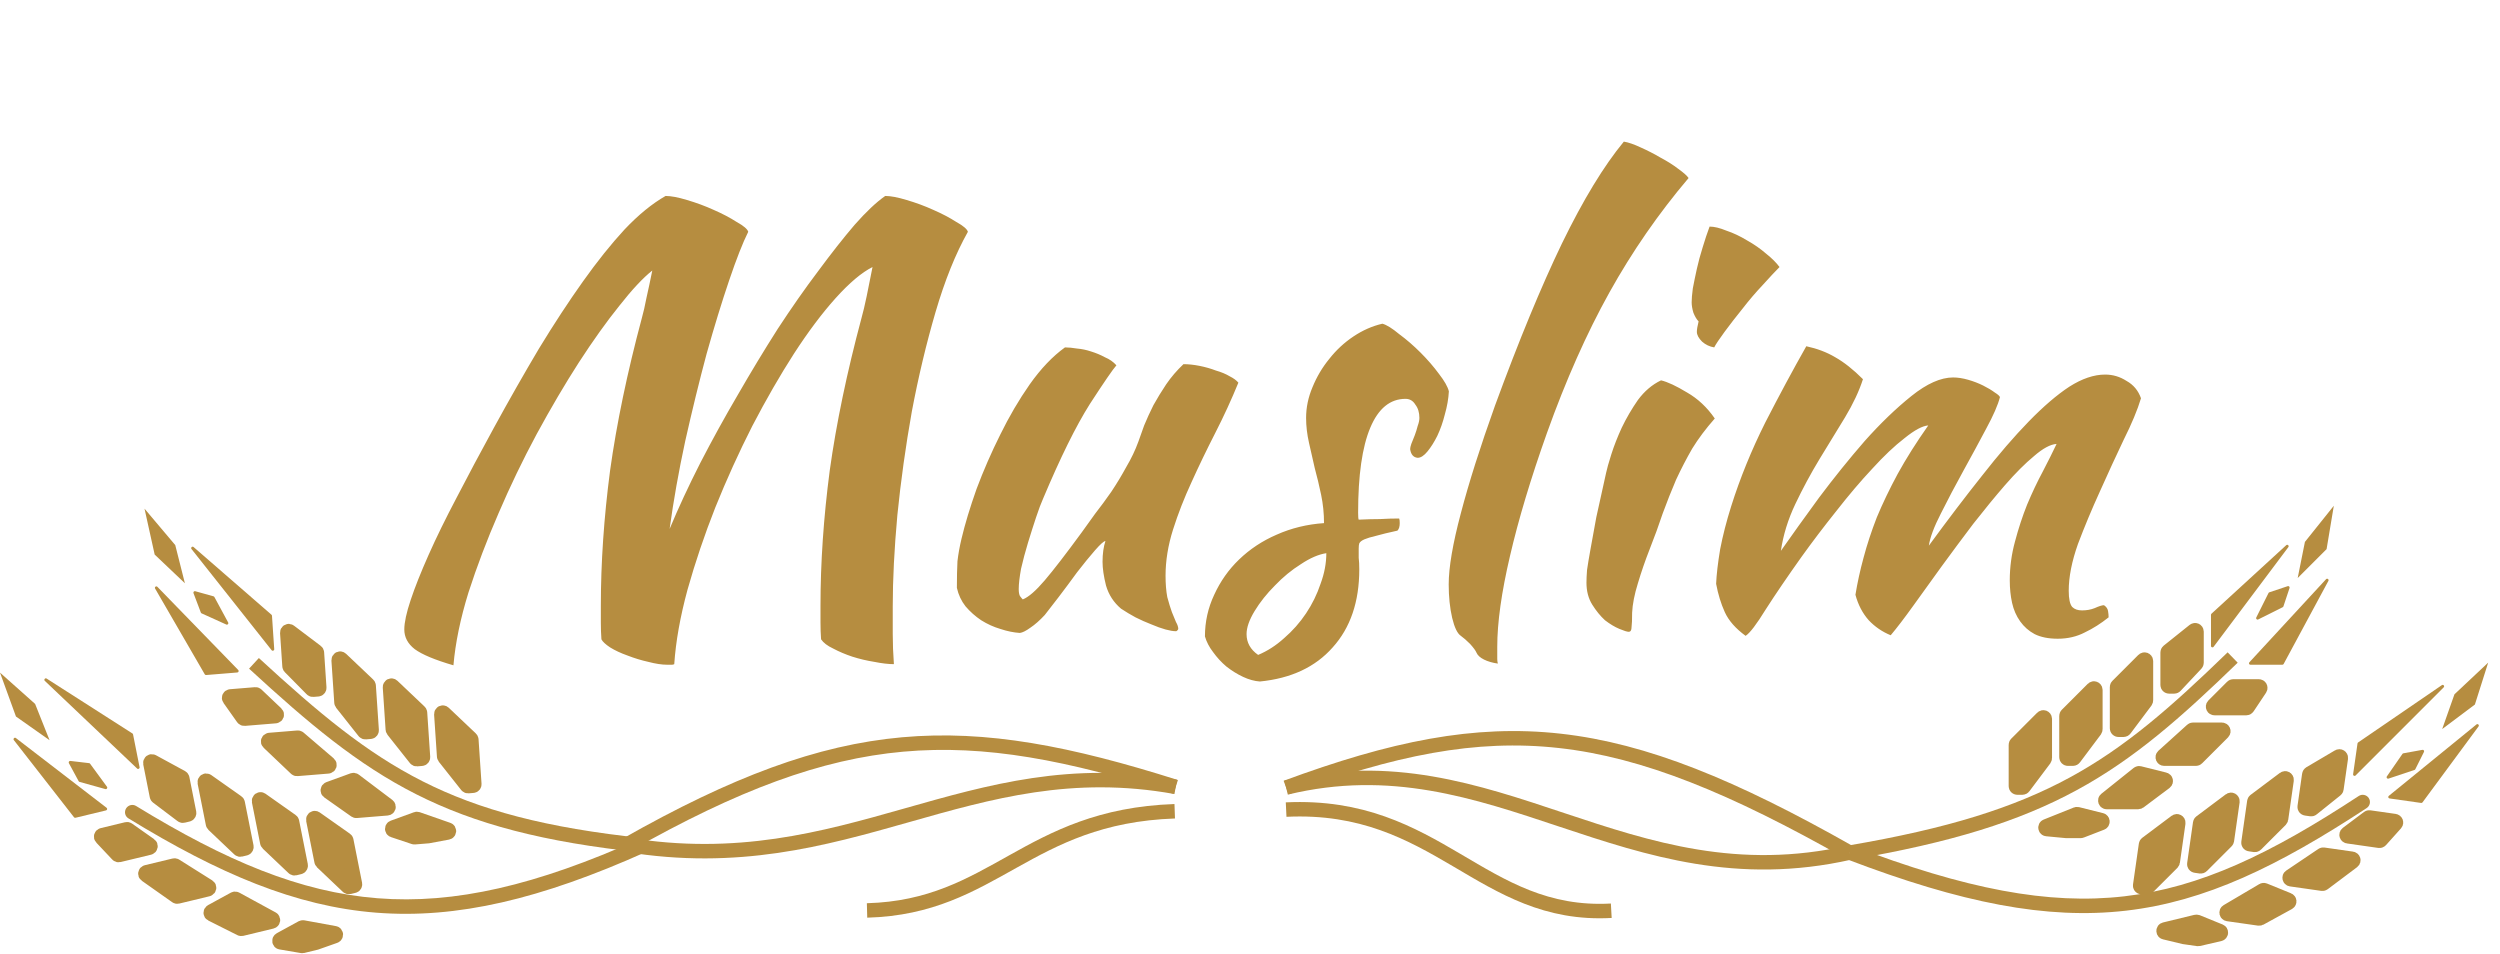 <svg width="173" height="66" viewBox="0 0 173 66" fill="none" xmlns="http://www.w3.org/2000/svg">
<path d="M46.658 45.96C46.604 45.987 46.551 46 46.498 46C46.444 46 46.338 46 46.178 46C45.804 46 45.364 45.933 44.858 45.8C44.378 45.693 43.898 45.547 43.418 45.36C42.964 45.2 42.564 45.013 42.218 44.8C41.898 44.587 41.698 44.4 41.618 44.24C41.591 43.867 41.578 43.48 41.578 43.08C41.578 42.68 41.578 42.293 41.578 41.92C41.578 38.933 41.791 35.813 42.218 32.56C42.671 29.307 43.404 25.787 44.418 22C44.524 21.627 44.631 21.16 44.738 20.6C44.871 20.013 45.004 19.387 45.138 18.72C44.498 19.227 43.738 20.04 42.858 21.16C41.978 22.253 41.044 23.56 40.058 25.08C39.098 26.573 38.124 28.227 37.138 30.04C36.178 31.827 35.298 33.653 34.498 35.52C33.698 37.36 33.004 39.187 32.418 41C31.858 42.813 31.511 44.493 31.378 46.04C30.098 45.667 29.204 45.293 28.698 44.92C28.218 44.547 27.978 44.093 27.978 43.56C27.978 43.08 28.124 42.4 28.418 41.52C28.711 40.64 29.124 39.6 29.658 38.4C30.191 37.2 30.844 35.867 31.618 34.4C32.391 32.907 33.244 31.307 34.178 29.6C35.244 27.653 36.284 25.827 37.298 24.12C38.338 22.413 39.351 20.867 40.338 19.48C41.324 18.093 42.284 16.893 43.218 15.88C44.178 14.867 45.124 14.093 46.058 13.56C46.431 13.56 46.924 13.653 47.538 13.84C48.178 14.027 48.791 14.253 49.378 14.52C49.991 14.787 50.524 15.067 50.978 15.36C51.458 15.627 51.724 15.853 51.778 16.04C51.404 16.787 50.964 17.907 50.458 19.4C49.951 20.893 49.431 22.587 48.898 24.48C48.391 26.373 47.898 28.387 47.418 30.52C46.964 32.627 46.604 34.653 46.338 36.6C46.951 35.133 47.658 33.613 48.458 32.04C49.284 30.44 50.151 28.867 51.058 27.32C51.964 25.747 52.884 24.227 53.818 22.76C54.778 21.293 55.711 19.96 56.618 18.76C57.524 17.533 58.364 16.467 59.138 15.56C59.938 14.653 60.644 13.987 61.258 13.56C61.631 13.56 62.124 13.653 62.738 13.84C63.378 14.027 63.991 14.253 64.578 14.52C65.191 14.787 65.724 15.067 66.178 15.36C66.658 15.627 66.924 15.853 66.978 16.04C66.124 17.56 65.378 19.413 64.738 21.6C64.098 23.787 63.551 26.08 63.098 28.48C62.671 30.88 62.338 33.267 62.098 35.64C61.884 37.987 61.778 40.093 61.778 41.96C61.778 42.573 61.778 43.213 61.778 43.88C61.778 44.547 61.804 45.24 61.858 45.96C61.484 45.96 61.031 45.907 60.498 45.8C59.991 45.72 59.484 45.6 58.978 45.44C58.498 45.28 58.058 45.093 57.658 44.88C57.258 44.693 56.978 44.48 56.818 44.24C56.791 43.867 56.778 43.48 56.778 43.08C56.778 42.68 56.778 42.293 56.778 41.92C56.778 38.933 56.991 35.813 57.418 32.56C57.871 29.307 58.604 25.787 59.618 22C59.724 21.627 59.844 21.12 59.978 20.48C60.111 19.84 60.244 19.173 60.378 18.48C59.631 18.853 58.778 19.573 57.818 20.64C56.884 21.68 55.924 22.96 54.938 24.48C53.978 25.973 53.018 27.64 52.058 29.48C51.124 31.32 50.271 33.2 49.498 35.12C48.751 37.013 48.111 38.907 47.578 40.8C47.071 42.667 46.764 44.387 46.658 45.96ZM77.576 42.12C77.07 41.693 76.723 41.16 76.536 40.52C76.376 39.88 76.296 39.333 76.296 38.88C76.296 38.32 76.363 37.84 76.496 37.44C76.39 37.44 76.15 37.653 75.776 38.08C75.403 38.507 74.99 39.013 74.536 39.6C74.11 40.187 73.683 40.76 73.256 41.32C72.83 41.88 72.51 42.293 72.296 42.56C71.95 42.933 71.616 43.227 71.296 43.44C71.003 43.653 70.763 43.773 70.576 43.8C70.15 43.773 69.696 43.68 69.216 43.52C68.763 43.387 68.323 43.187 67.896 42.92C67.496 42.653 67.136 42.333 66.816 41.96C66.523 41.587 66.323 41.16 66.216 40.68C66.216 39.933 66.23 39.32 66.256 38.84C66.31 38.36 66.403 37.84 66.536 37.28C66.776 36.267 67.123 35.12 67.576 33.84C68.056 32.56 68.603 31.307 69.216 30.08C69.83 28.827 70.51 27.667 71.256 26.6C72.03 25.507 72.843 24.653 73.696 24.04C73.936 24.04 74.216 24.067 74.536 24.12C74.856 24.147 75.176 24.213 75.496 24.32C75.843 24.427 76.163 24.56 76.456 24.72C76.776 24.853 77.043 25.04 77.256 25.28C77.016 25.547 76.403 26.44 75.416 27.96C74.456 29.48 73.376 31.667 72.176 34.52C72.043 34.813 71.883 35.24 71.696 35.8C71.51 36.36 71.323 36.947 71.136 37.56C70.95 38.173 70.79 38.773 70.656 39.36C70.55 39.947 70.496 40.413 70.496 40.76C70.496 40.973 70.523 41.133 70.576 41.24C70.656 41.347 70.723 41.427 70.776 41.48C71.176 41.32 71.683 40.88 72.296 40.16C72.91 39.44 73.763 38.333 74.856 36.84C75.123 36.467 75.43 36.04 75.776 35.56C76.15 35.08 76.523 34.573 76.896 34.04C77.27 33.48 77.616 32.907 77.936 32.32C78.283 31.733 78.563 31.147 78.776 30.56C78.883 30.24 79.016 29.867 79.176 29.44C79.363 28.987 79.576 28.52 79.816 28.04C80.083 27.56 80.376 27.08 80.696 26.6C81.043 26.093 81.443 25.627 81.896 25.2C82.243 25.2 82.616 25.24 83.016 25.32C83.416 25.4 83.79 25.507 84.136 25.64C84.51 25.747 84.83 25.88 85.096 26.04C85.363 26.173 85.563 26.32 85.696 26.48C85.216 27.653 84.683 28.813 84.096 29.96C83.51 31.107 82.963 32.24 82.456 33.36C81.95 34.453 81.523 35.547 81.176 36.64C80.83 37.733 80.656 38.8 80.656 39.84C80.656 40.4 80.696 40.893 80.776 41.32C80.883 41.72 80.99 42.067 81.096 42.36C81.203 42.627 81.296 42.853 81.376 43.04C81.483 43.227 81.536 43.387 81.536 43.52C81.536 43.547 81.51 43.587 81.456 43.64C81.43 43.667 81.403 43.68 81.376 43.68C81.19 43.68 80.95 43.64 80.656 43.56C80.363 43.48 80.03 43.36 79.656 43.2C79.31 43.067 78.95 42.907 78.576 42.72C78.23 42.533 77.896 42.333 77.576 42.12ZM100.262 27.08C100.235 27.587 100.142 28.12 99.982 28.68C99.849 29.213 99.675 29.707 99.462 30.16C99.249 30.587 99.022 30.947 98.782 31.24C98.542 31.533 98.315 31.68 98.102 31.68C97.809 31.653 97.635 31.453 97.582 31.08C97.582 31 97.609 30.88 97.662 30.72C97.742 30.533 97.822 30.333 97.902 30.12C97.982 29.907 98.049 29.693 98.102 29.48C98.182 29.267 98.222 29.08 98.222 28.92C98.222 28.547 98.129 28.24 97.942 28C97.782 27.733 97.555 27.6 97.262 27.6C96.195 27.6 95.382 28.267 94.822 29.6C94.262 30.933 93.982 32.893 93.982 35.48C93.982 35.747 93.995 35.907 94.022 35.96C94.582 35.933 95.075 35.92 95.502 35.92C95.955 35.893 96.395 35.88 96.822 35.88C96.849 35.933 96.862 36.04 96.862 36.2C96.862 36.44 96.809 36.613 96.702 36.72C96.089 36.853 95.595 36.973 95.222 37.08C94.875 37.16 94.609 37.24 94.422 37.32C94.235 37.4 94.115 37.493 94.062 37.6C94.035 37.68 94.022 37.8 94.022 37.96C94.022 38.173 94.022 38.387 94.022 38.6C94.049 38.813 94.062 39.08 94.062 39.4C94.062 41.64 93.449 43.44 92.222 44.8C91.022 46.16 89.342 46.947 87.182 47.16C86.809 47.133 86.422 47.027 86.022 46.84C85.622 46.653 85.235 46.413 84.862 46.12C84.515 45.827 84.209 45.493 83.942 45.12C83.675 44.773 83.489 44.413 83.382 44.04C83.382 43.027 83.595 42.067 84.022 41.16C84.449 40.227 85.022 39.413 85.742 38.72C86.489 38 87.355 37.427 88.342 37C89.355 36.547 90.449 36.28 91.622 36.2C91.622 35.533 91.555 34.88 91.422 34.24C91.289 33.6 91.142 32.987 90.982 32.4C90.849 31.787 90.715 31.2 90.582 30.64C90.449 30.053 90.382 29.48 90.382 28.92C90.382 28.2 90.529 27.493 90.822 26.8C91.115 26.08 91.502 25.427 91.982 24.84C92.462 24.227 93.022 23.707 93.662 23.28C94.302 22.853 94.969 22.56 95.662 22.4C95.955 22.48 96.342 22.72 96.822 23.12C97.329 23.493 97.822 23.92 98.302 24.4C98.782 24.88 99.209 25.373 99.582 25.88C99.955 26.36 100.182 26.76 100.262 27.08ZM87.062 45.32C87.702 45.053 88.302 44.667 88.862 44.16C89.449 43.653 89.955 43.08 90.382 42.44C90.809 41.8 91.142 41.12 91.382 40.4C91.649 39.68 91.782 38.973 91.782 38.28C91.249 38.36 90.662 38.613 90.022 39.04C89.382 39.44 88.782 39.933 88.222 40.52C87.662 41.08 87.195 41.667 86.822 42.28C86.449 42.893 86.262 43.427 86.262 43.88C86.262 44.467 86.529 44.947 87.062 45.32ZM100.25 40.44C100.25 39.267 100.53 37.627 101.09 35.52C101.65 33.387 102.437 30.907 103.45 28.08C105.103 23.573 106.65 19.827 108.09 16.84C109.557 13.827 110.983 11.48 112.37 9.8C112.69 9.853 113.077 9.987 113.53 10.2C114.01 10.413 114.477 10.653 114.93 10.92C115.383 11.16 115.783 11.413 116.13 11.68C116.503 11.947 116.743 12.16 116.85 12.32C114.77 14.773 112.943 17.413 111.37 20.24C109.797 23.067 108.357 26.307 107.05 29.96C105.93 33.107 105.077 35.947 104.49 38.48C103.903 40.987 103.61 43.08 103.61 44.76C103.61 45.213 103.61 45.493 103.61 45.6C103.61 45.707 103.623 45.813 103.65 45.92C103.277 45.867 102.957 45.773 102.69 45.64C102.423 45.507 102.25 45.347 102.17 45.16C102.117 45.027 101.97 44.827 101.73 44.56C101.49 44.32 101.277 44.133 101.09 44C100.85 43.84 100.65 43.427 100.49 42.76C100.33 42.067 100.25 41.293 100.25 40.44ZM109.783 40.32C109.783 40.08 109.797 39.787 109.823 39.44C109.877 39.067 109.957 38.587 110.063 38C110.17 37.387 110.303 36.653 110.463 35.8C110.65 34.947 110.877 33.92 111.143 32.72C111.197 32.453 111.317 32.027 111.503 31.44C111.69 30.853 111.93 30.24 112.223 29.6C112.543 28.933 112.917 28.293 113.343 27.68C113.797 27.067 114.33 26.613 114.943 26.32C115.397 26.427 115.997 26.707 116.743 27.16C117.49 27.587 118.13 28.187 118.663 28.96C118.05 29.653 117.53 30.347 117.103 31.04C116.703 31.733 116.33 32.453 115.983 33.2C115.663 33.947 115.357 34.72 115.063 35.52C114.797 36.32 114.49 37.16 114.143 38.04C113.85 38.787 113.583 39.56 113.343 40.36C113.103 41.133 112.97 41.813 112.943 42.4C112.943 42.88 112.93 43.213 112.903 43.4C112.903 43.613 112.837 43.72 112.703 43.72C112.597 43.72 112.383 43.653 112.063 43.52C111.743 43.387 111.41 43.187 111.063 42.92C110.743 42.627 110.45 42.267 110.183 41.84C109.917 41.413 109.783 40.907 109.783 40.32ZM117.423 22.96C117.423 22.8 117.463 22.56 117.543 22.24C117.41 22.107 117.29 21.907 117.183 21.64C117.103 21.373 117.063 21.133 117.063 20.92C117.063 20.68 117.09 20.36 117.143 19.96C117.223 19.533 117.317 19.08 117.423 18.6C117.53 18.12 117.663 17.627 117.823 17.12C117.983 16.587 118.143 16.107 118.303 15.68C118.623 15.68 119.01 15.773 119.463 15.96C119.943 16.12 120.423 16.347 120.903 16.64C121.383 16.907 121.823 17.213 122.223 17.56C122.623 17.88 122.93 18.187 123.143 18.48C122.85 18.773 122.463 19.187 121.983 19.72C121.503 20.227 121.037 20.773 120.583 21.36C120.13 21.92 119.717 22.453 119.343 22.96C118.97 23.467 118.73 23.827 118.623 24.04C118.303 23.987 118.023 23.853 117.783 23.64C117.543 23.4 117.423 23.173 117.423 22.96ZM142.316 30.72C141.89 30.747 141.37 31.027 140.756 31.56C140.143 32.067 139.476 32.733 138.756 33.56C138.063 34.36 137.33 35.253 136.556 36.24C135.81 37.227 135.076 38.213 134.356 39.2C133.663 40.16 133.01 41.067 132.396 41.92C131.783 42.773 131.263 43.453 130.836 43.96C130.25 43.72 129.743 43.373 129.316 42.92C128.89 42.44 128.583 41.853 128.396 41.16C128.53 40.333 128.716 39.48 128.956 38.6C129.196 37.693 129.503 36.76 129.876 35.8C130.276 34.84 130.756 33.84 131.316 32.8C131.903 31.733 132.61 30.613 133.436 29.44C133.036 29.467 132.49 29.76 131.796 30.32C131.103 30.853 130.356 31.56 129.556 32.44C128.756 33.293 127.93 34.267 127.076 35.36C126.223 36.427 125.423 37.48 124.676 38.52C123.69 39.907 122.863 41.12 122.196 42.16C121.556 43.2 121.09 43.813 120.796 44C120.103 43.493 119.623 42.947 119.356 42.36C119.09 41.773 118.89 41.12 118.756 40.4C118.783 39.76 118.876 38.96 119.036 38C119.223 37.04 119.476 36.053 119.796 35.04C120.41 33.093 121.196 31.16 122.156 29.24C123.143 27.32 124.09 25.56 124.996 23.96C125.743 24.12 126.41 24.373 126.996 24.72C127.61 25.067 128.25 25.573 128.916 26.24C128.65 27.067 128.236 27.947 127.676 28.88C127.116 29.787 126.53 30.747 125.916 31.76C125.303 32.773 124.743 33.813 124.236 34.88C123.73 35.947 123.396 37.027 123.236 38.12C123.983 37.053 124.863 35.827 125.876 34.44C126.916 33.053 127.97 31.747 129.036 30.52C130.13 29.293 131.21 28.253 132.276 27.4C133.343 26.547 134.303 26.12 135.156 26.12C135.476 26.12 135.823 26.173 136.196 26.28C136.57 26.387 136.916 26.52 137.236 26.68C137.556 26.84 137.823 27 138.036 27.16C138.25 27.293 138.37 27.4 138.396 27.48C138.263 28.013 137.943 28.747 137.436 29.68C136.956 30.587 136.436 31.547 135.876 32.56C135.316 33.573 134.796 34.56 134.316 35.52C133.836 36.453 133.556 37.2 133.476 37.76C134.783 35.973 136.01 34.36 137.156 32.92C138.303 31.453 139.383 30.2 140.396 29.16C141.41 28.12 142.343 27.32 143.196 26.76C144.076 26.2 144.903 25.92 145.676 25.92C146.21 25.92 146.703 26.067 147.156 26.36C147.636 26.627 147.97 27.027 148.156 27.56C147.916 28.36 147.516 29.32 146.956 30.44C146.423 31.56 145.876 32.747 145.316 34C144.756 35.227 144.25 36.44 143.796 37.64C143.37 38.84 143.156 39.92 143.156 40.88C143.156 41.44 143.236 41.813 143.396 42C143.556 42.16 143.783 42.24 144.076 42.24C144.396 42.24 144.69 42.187 144.956 42.08C145.25 41.947 145.463 41.88 145.596 41.88C145.756 41.987 145.85 42.12 145.876 42.28C145.903 42.44 145.916 42.587 145.916 42.72C145.383 43.147 144.836 43.493 144.276 43.76C143.716 44.053 143.09 44.2 142.396 44.2C141.756 44.2 141.223 44.093 140.796 43.88C140.396 43.667 140.063 43.373 139.796 43C139.53 42.627 139.343 42.2 139.236 41.72C139.13 41.24 139.076 40.72 139.076 40.16C139.076 39.253 139.196 38.36 139.436 37.48C139.676 36.573 139.956 35.72 140.276 34.92C140.623 34.093 140.983 33.333 141.356 32.64C141.73 31.92 142.05 31.28 142.316 30.72Z" fill="#B68D40"/>
<path d="M139.6 54.5C139.545 54.5 139.5 54.455 139.5 54.4V51.541C139.5 51.515 139.511 51.489 139.529 51.471L141.329 49.671C141.392 49.608 141.5 49.652 141.5 49.741V52.467C141.5 52.488 141.493 52.509 141.48 52.527L140.03 54.46C140.011 54.485 139.981 54.5 139.95 54.5H139.6Z" fill="#B68D40" stroke="#B68D40"/>
<path d="M32.73 54.372C32.785 54.368 32.827 54.32 32.823 54.264L32.616 51.185C32.614 51.161 32.604 51.138 32.586 51.12L30.708 49.338C30.642 49.275 30.533 49.328 30.539 49.419L30.736 52.347C30.737 52.367 30.745 52.387 30.757 52.402L32.31 54.363C32.331 54.389 32.363 54.402 32.396 54.4L32.73 54.372Z" fill="#B68D40" stroke="#B68D40"/>
<path d="M148.185 61.386C148.13 61.379 148.092 61.328 148.1 61.273L148.504 58.443C148.508 58.417 148.522 58.393 148.543 58.377L150.579 56.85C150.65 56.797 150.751 56.856 150.738 56.944L150.353 59.642C150.35 59.663 150.34 59.683 150.325 59.699L148.616 61.407C148.594 61.43 148.562 61.44 148.531 61.436L148.185 61.386Z" fill="#B68D40" stroke="#B68D40"/>
<path d="M24.487 61.298C24.541 61.286 24.575 61.231 24.564 61.177L23.965 58.162C23.96 58.137 23.946 58.116 23.926 58.102L21.837 56.629C21.764 56.577 21.664 56.646 21.681 56.736L22.252 59.604C22.256 59.624 22.266 59.642 22.28 59.656L24.07 61.355C24.093 61.377 24.126 61.386 24.158 61.378L24.487 61.298Z" fill="#B68D40" stroke="#B68D40"/>
<path d="M143.1 52.5C143.045 52.5 143 52.455 143 52.4V49.541C143 49.515 143.011 49.489 143.029 49.471L144.829 47.671C144.892 47.608 145 47.652 145 47.741V50.467C145 50.488 144.993 50.509 144.98 50.527L143.53 52.46C143.511 52.485 143.481 52.5 143.45 52.5H143.1Z" fill="#B68D40" stroke="#B68D40"/>
<path d="M29.178 52.505C29.233 52.501 29.274 52.453 29.271 52.398L29.064 49.319C29.062 49.294 29.051 49.271 29.033 49.254L27.155 47.471C27.09 47.408 26.98 47.461 26.987 47.552L27.183 50.48C27.185 50.501 27.192 50.52 27.204 50.535L28.758 52.496C28.778 52.522 28.81 52.535 28.843 52.533L29.178 52.505Z" fill="#B68D40" stroke="#B68D40"/>
<path d="M151.932 59.901C151.877 59.893 151.84 59.843 151.847 59.788L152.251 56.958C152.255 56.932 152.269 56.908 152.29 56.892L154.327 55.365C154.398 55.311 154.498 55.371 154.486 55.459L154.101 58.157C154.097 58.178 154.088 58.198 154.072 58.213L152.364 59.922C152.341 59.945 152.31 59.955 152.279 59.951L151.932 59.901Z" fill="#B68D40" stroke="#B68D40"/>
<path d="M20.73 60.003C20.784 59.99 20.819 59.936 20.808 59.882L20.208 56.867C20.203 56.842 20.189 56.821 20.169 56.807L18.081 55.333C18.008 55.282 17.907 55.351 17.925 55.44L18.496 58.309C18.5 58.329 18.509 58.347 18.524 58.36L20.313 60.059C20.337 60.082 20.37 60.09 20.402 60.083L20.73 60.003Z" fill="#B68D40" stroke="#B68D40"/>
<path d="M150.1 47.5C150.045 47.5 150 47.455 150 47.4V45.148C150 45.118 150.014 45.089 150.038 45.07L151.838 43.63C151.903 43.578 152 43.624 152 43.708V45.861C152 45.886 151.99 45.91 151.973 45.929L150.53 47.468C150.511 47.489 150.484 47.5 150.457 47.5H150.1Z" fill="#B68D40" stroke="#B68D40"/>
<path d="M22 47.699C22.055 47.694 22.097 47.646 22.093 47.591L21.93 45.162C21.928 45.133 21.914 45.107 21.891 45.09L20.039 43.692C19.971 43.641 19.873 43.695 19.879 43.781L20.035 46.097C20.036 46.121 20.046 46.143 20.063 46.16L21.581 47.698C21.601 47.719 21.63 47.729 21.659 47.727L22 47.699Z" fill="#B68D40" stroke="#B68D40"/>
<path d="M159.569 55.941C159.514 55.933 159.476 55.883 159.484 55.828L159.802 53.599C159.806 53.568 159.824 53.542 159.85 53.526L161.836 52.355C161.908 52.313 161.997 52.373 161.986 52.456L161.681 54.587C161.678 54.612 161.665 54.634 161.645 54.65L159.998 55.97C159.977 55.988 159.949 55.995 159.922 55.991L159.569 55.941Z" fill="#B68D40" stroke="#B68D40"/>
<path d="M13.008 56.362C13.062 56.349 13.097 56.295 13.086 56.241L12.613 53.862C12.607 53.834 12.589 53.81 12.565 53.797L10.551 52.701C10.477 52.66 10.388 52.729 10.405 52.813L10.856 55.082C10.861 55.106 10.874 55.127 10.892 55.141L12.593 56.427C12.615 56.444 12.645 56.45 12.673 56.443L13.008 56.362Z" fill="#B68D40" stroke="#B68D40"/>
<path d="M153.241 49C153.152 49 153.108 48.892 153.171 48.829L154.471 47.529C154.489 47.511 154.515 47.5 154.541 47.5H156.313C156.393 47.5 156.441 47.589 156.396 47.656L155.53 48.956C155.511 48.983 155.48 49 155.446 49H154.5H153.241Z" fill="#B68D40" stroke="#B68D40"/>
<path d="M19.061 49.556C19.148 49.549 19.186 49.443 19.124 49.383L17.75 48.078C17.73 48.059 17.702 48.049 17.674 48.052L15.947 48.193C15.87 48.199 15.828 48.288 15.872 48.351L16.82 49.691C16.84 49.719 16.873 49.734 16.908 49.732L17.826 49.657L19.061 49.556Z" fill="#B68D40" stroke="#B68D40"/>
<path d="M162.467 57.87C162.378 57.857 162.349 57.744 162.421 57.691L163.891 56.588C163.913 56.572 163.939 56.565 163.965 56.569L165.719 56.819C165.798 56.831 165.833 56.925 165.78 56.985L164.738 58.149C164.716 58.174 164.683 58.186 164.649 58.182L163.712 58.048L162.467 57.87Z" fill="#B68D40" stroke="#B68D40"/>
<path d="M10.336 58.659C10.421 58.638 10.445 58.526 10.376 58.477L8.848 57.4C8.826 57.384 8.798 57.379 8.77 57.385L7.079 57.794C7.003 57.812 6.973 57.907 7.025 57.963L8.135 59.141C8.159 59.166 8.193 59.176 8.227 59.168L9.127 58.951L10.336 58.659Z" fill="#B68D40" stroke="#B68D40"/>
<path d="M145.785 55.5C145.691 55.5 145.649 55.381 145.723 55.322L147.961 53.531C147.986 53.511 148.018 53.504 148.048 53.512L149.796 53.949C149.878 53.969 149.899 54.075 149.832 54.126L148.027 55.48C148.009 55.493 147.988 55.5 147.967 55.5H147H145.785Z" fill="#B68D40" stroke="#B68D40"/>
<path d="M26.795 55.935C26.887 55.927 26.922 55.81 26.849 55.755L24.523 53.999C24.496 53.979 24.461 53.974 24.429 53.985L22.75 54.596C22.674 54.624 22.659 54.726 22.725 54.772L24.595 56.091C24.614 56.104 24.637 56.111 24.66 56.109L25.598 56.032L26.795 55.935Z" fill="#B68D40" stroke="#B68D40"/>
<path d="M154.166 63.251C154.073 63.237 154.048 63.114 154.13 63.066L156.599 61.609C156.626 61.593 156.659 61.591 156.687 61.603L158.356 62.282C158.434 62.314 158.44 62.422 158.367 62.463L156.388 63.548C156.369 63.558 156.347 63.562 156.326 63.559L155.369 63.422L154.166 63.251Z" fill="#B68D40" stroke="#B68D40"/>
<path d="M18.811 63.769C18.901 63.748 18.92 63.625 18.841 63.582L16.314 62.206C16.285 62.191 16.25 62.191 16.22 62.207L14.636 63.073C14.564 63.112 14.563 63.217 14.634 63.252L16.654 64.267C16.674 64.277 16.698 64.279 16.72 64.274L17.639 64.052L18.811 63.769Z" fill="#B68D40" stroke="#B68D40"/>
<path d="M141.635 57.371C141.531 57.361 141.51 57.218 141.607 57.179L143.693 56.344C143.713 56.337 143.734 56.335 143.755 56.34L145.418 56.756C145.512 56.78 145.52 56.911 145.429 56.946L144.017 57.493C144.006 57.498 143.994 57.5 143.981 57.5H143L141.635 57.371Z" fill="#B68D40" stroke="#B68D40"/>
<path d="M30.984 57.608C31.085 57.589 31.098 57.449 31.001 57.415L28.883 56.676C28.861 56.669 28.837 56.669 28.816 56.677L27.208 57.262C27.119 57.294 27.119 57.421 27.208 57.451L28.645 57.932C28.657 57.937 28.671 57.938 28.684 57.937L29.638 57.859L30.984 57.608Z" fill="#B68D40" stroke="#B68D40"/>
<path d="M149.793 64.516C149.691 64.492 149.691 64.347 149.793 64.322L151.976 63.791C151.996 63.786 152.018 63.788 152.037 63.795L153.625 64.442C153.715 64.479 153.705 64.61 153.61 64.632L152.135 64.974C152.122 64.977 152.11 64.977 152.098 64.976L151.126 64.837L149.793 64.516Z" fill="#B68D40" stroke="#B68D40"/>
<path d="M23.172 64.774C23.27 64.74 23.263 64.598 23.164 64.58L20.973 64.179C20.951 64.174 20.928 64.178 20.907 64.189L19.392 65.018C19.308 65.064 19.324 65.19 19.416 65.206L20.899 65.459C20.912 65.461 20.925 65.461 20.939 65.458L21.873 65.232L23.172 64.774Z" fill="#B68D40" stroke="#B68D40"/>
<path d="M149.76 52.5C149.668 52.5 149.625 52.387 149.693 52.326L151.686 50.526C151.704 50.509 151.728 50.5 151.753 50.5H153.759C153.848 50.5 153.892 50.608 153.829 50.671L152.029 52.471C152.011 52.489 151.985 52.5 151.959 52.5H151H149.76Z" fill="#B68D40" stroke="#B68D40"/>
<path d="M22.706 53.033C22.795 53.026 22.832 52.914 22.765 52.857L20.678 51.071C20.658 51.054 20.632 51.046 20.606 51.048L18.646 51.208C18.56 51.215 18.521 51.321 18.584 51.38L20.481 53.182C20.501 53.201 20.529 53.211 20.557 53.208L21.487 53.133L22.706 53.033Z" fill="#B68D40" stroke="#B68D40"/>
<path d="M158.525 60.843C158.435 60.83 158.408 60.712 158.483 60.661L160.711 59.16C160.731 59.147 160.756 59.141 160.781 59.144L162.766 59.428C162.855 59.441 162.884 59.553 162.812 59.607L160.776 61.135C160.755 61.15 160.728 61.157 160.702 61.154L159.753 61.018L158.525 60.843Z" fill="#B68D40" stroke="#B68D40"/>
<path d="M14.39 61.533C14.477 61.512 14.499 61.396 14.425 61.349L12.131 59.906C12.11 59.893 12.083 59.889 12.058 59.895L10.138 60.358C10.053 60.378 10.03 60.49 10.099 60.539L12.208 62.027C12.23 62.043 12.258 62.048 12.286 62.041L13.197 61.822L14.39 61.533Z" fill="#B68D40" stroke="#B68D40"/>
<path d="M146.6 50.5C146.545 50.5 146.5 50.455 146.5 50.4V47.541C146.5 47.515 146.511 47.489 146.529 47.471L148.329 45.671C148.392 45.608 148.5 45.652 148.5 45.741V48.467C148.5 48.488 148.493 48.509 148.48 48.527L147.03 50.46C147.011 50.485 146.981 50.5 146.95 50.5H146.6Z" fill="#B68D40" stroke="#B68D40"/>
<path d="M25.625 50.638C25.68 50.634 25.722 50.586 25.718 50.531L25.511 47.452C25.509 47.427 25.498 47.404 25.481 47.387L23.603 45.604C23.537 45.541 23.428 45.594 23.434 45.685L23.631 48.614C23.632 48.633 23.64 48.653 23.652 48.668L25.205 50.629C25.226 50.655 25.258 50.668 25.291 50.666L25.625 50.638Z" fill="#B68D40" stroke="#B68D40"/>
<path d="M155.68 58.416C155.625 58.408 155.587 58.358 155.595 58.303L155.999 55.473C156.003 55.447 156.017 55.423 156.038 55.407L158.074 53.88C158.146 53.826 158.246 53.886 158.233 53.974L157.848 56.672C157.845 56.693 157.835 56.713 157.82 56.728L156.111 58.437C156.089 58.459 156.057 58.47 156.026 58.466L155.68 58.416Z" fill="#B68D40" stroke="#B68D40"/>
<path d="M16.974 58.708C17.027 58.695 17.062 58.641 17.052 58.587L16.451 55.572C16.447 55.547 16.433 55.526 16.413 55.511L14.324 54.038C14.251 53.987 14.151 54.056 14.168 54.145L14.739 57.014C14.743 57.034 14.753 57.051 14.767 57.065L16.557 58.764C16.58 58.786 16.613 58.795 16.645 58.787L16.974 58.708Z" fill="#B68D40" stroke="#B68D40"/>
<path d="M153 44V42.544C153 42.516 153.012 42.489 153.032 42.47L158.207 37.727C158.296 37.645 158.427 37.764 158.354 37.861L153.18 44.76C153.122 44.837 153 44.796 153 44.7V44Z" fill="#B68D40"/>
<path d="M18.926 44.176L18.821 42.608C18.819 42.582 18.807 42.557 18.787 42.54L13.396 37.855C13.305 37.776 13.177 37.9 13.252 37.994L18.798 44.996C18.859 45.072 18.983 45.023 18.977 44.925L18.926 44.176Z" fill="#B68D40"/>
<path d="M162.934 52.886L163.14 51.445C163.144 51.417 163.16 51.392 163.183 51.376L168.976 47.412C169.076 47.343 169.189 47.479 169.103 47.565L163.005 53.664C162.937 53.732 162.822 53.674 162.835 53.579L162.934 52.886Z" fill="#B68D40"/>
<path d="M9.512 52.353L9.207 50.818C9.202 50.792 9.186 50.77 9.165 50.756L3.225 46.956C3.125 46.892 3.014 47.035 3.101 47.117L9.492 53.186C9.562 53.252 9.678 53.184 9.658 53.088L9.512 52.353Z" fill="#B68D40"/>
<path d="M157 46H155.728C155.641 46 155.596 45.896 155.655 45.832L160.963 40.081C161.043 39.995 161.181 40.093 161.125 40.197L158.028 45.947C158.011 45.98 157.977 46 157.94 46H157Z" fill="#B68D40"/>
<path d="M15.175 46.638L16.422 46.536C16.507 46.529 16.546 46.427 16.488 46.366L10.891 40.608C10.81 40.524 10.674 40.628 10.733 40.729L14.17 46.664C14.189 46.697 14.226 46.715 14.264 46.712L15.175 46.638Z" fill="#B68D40"/>
<path d="M166.611 55.431L165.353 55.252C165.266 55.239 165.236 55.13 165.304 55.075L171.372 50.132C171.463 50.058 171.585 50.175 171.515 50.269L167.637 55.525C167.615 55.554 167.579 55.569 167.542 55.564L166.611 55.431Z" fill="#B68D40"/>
<path d="M6.115 56.375L7.336 56.08C7.419 56.06 7.444 55.952 7.378 55.901L1.098 51.071C1.007 51 0.887 51.125 0.958 51.216L5.123 56.557C5.147 56.586 5.185 56.599 5.222 56.59L6.115 56.375Z" fill="#B68D40"/>
<path d="M89 56.023C99.5 55.523 102.5 63.523 111.5 63.023" stroke="#B68D40"/>
<path d="M81.291 56.139C71.034 56.495 68.797 62.766 60 63.003" stroke="#B68D40"/>
<path d="M163.774 55.918C164.005 55.766 164.07 55.456 163.918 55.225C163.766 54.995 163.456 54.931 163.226 55.082L163.774 55.918ZM127.822 59.467C135.731 62.486 141.633 63.652 147.124 63.018C152.615 62.383 157.63 59.953 163.774 55.918L163.226 55.082C157.125 59.089 152.267 61.416 147.009 62.024C141.75 62.632 136.024 61.528 128.178 58.533L127.822 59.467Z" fill="#B68D40"/>
<path d="M8.885 56.63C8.651 56.486 8.58 56.179 8.726 55.942C8.873 55.706 9.181 55.63 9.415 55.773L8.885 56.63ZM44.699 58.956C37.408 62.225 31.608 63.597 26.031 63.157C20.456 62.717 15.165 60.473 8.885 56.63L9.415 55.773C15.639 59.583 20.773 61.737 26.123 62.159C31.469 62.58 37.092 61.275 44.301 58.044L44.699 58.956Z" fill="#B68D40"/>
<path d="M128 59C141.818 56.647 146.596 53.162 154.5 45.5" stroke="#B68D40"/>
<path d="M44.5 58.5C30.874 57.074 25.823 53.493 17.574 45.903" stroke="#B68D40"/>
<path d="M89 54.5C103.722 49.057 111.81 49.826 128 59" stroke="#B68D40"/>
<path d="M81.36 54.455C66.631 49.788 58.36 49.956 43.36 58.455" stroke="#B68D40"/>
<path d="M89 54.5C103.5 51 112.5 62.5 128 59" stroke="#B68D40"/>
<path d="M81.36 54.455C66.987 51.853 58.706 60.978 43.36 58.456" stroke="#B68D40"/>
<path d="M156.268 42.866C156.182 42.909 156.091 42.818 156.134 42.732L156.981 41.037C156.993 41.013 157.014 40.995 157.039 40.987L158.31 40.563C158.388 40.537 158.463 40.612 158.437 40.69L158.013 41.961C158.005 41.986 157.987 42.007 157.963 42.019L156.268 42.866Z" fill="#B68D40"/>
<path d="M15.66 43.218C15.747 43.257 15.836 43.162 15.79 43.078L14.835 41.312C14.822 41.289 14.8 41.272 14.775 41.265L13.51 40.912C13.431 40.89 13.36 40.969 13.389 41.045L13.899 42.39C13.908 42.414 13.926 42.434 13.95 42.444L15.66 43.218Z" fill="#B68D40"/>
<path d="M165.285 53.88C165.193 53.91 165.116 53.807 165.171 53.728L166.249 52.17C166.264 52.149 166.287 52.134 166.313 52.129L167.632 51.889C167.713 51.874 167.776 51.959 167.739 52.032L167.14 53.231C167.128 53.254 167.107 53.272 167.082 53.281L165.285 53.88Z" fill="#B68D40"/>
<path d="M7.294 54.605C7.385 54.631 7.46 54.522 7.404 54.446L6.232 52.847C6.216 52.826 6.193 52.812 6.166 52.809L4.869 52.657C4.788 52.648 4.728 52.737 4.766 52.809L5.443 54.059C5.456 54.082 5.476 54.099 5.501 54.106L7.294 54.605Z" fill="#B68D40"/>
<path d="M159 40L159.5 37.5L161.5 35L161 38L159 40Z" fill="#B68D40"/>
<path d="M12.795 40.362L12.128 37.721L10 35.199L10.703 38.376L12.795 40.362Z" fill="#B68D40"/>
<path d="M169 50.45L169.848 48.046L172.182 45.853L171.263 48.753L169 50.45Z" fill="#B68D40"/>
<path d="M3.43 51.222L2.43 48.711L-3.96972e-06 46.545L1.104 49.582L3.43 51.222Z" fill="#B68D40"/>
</svg>
